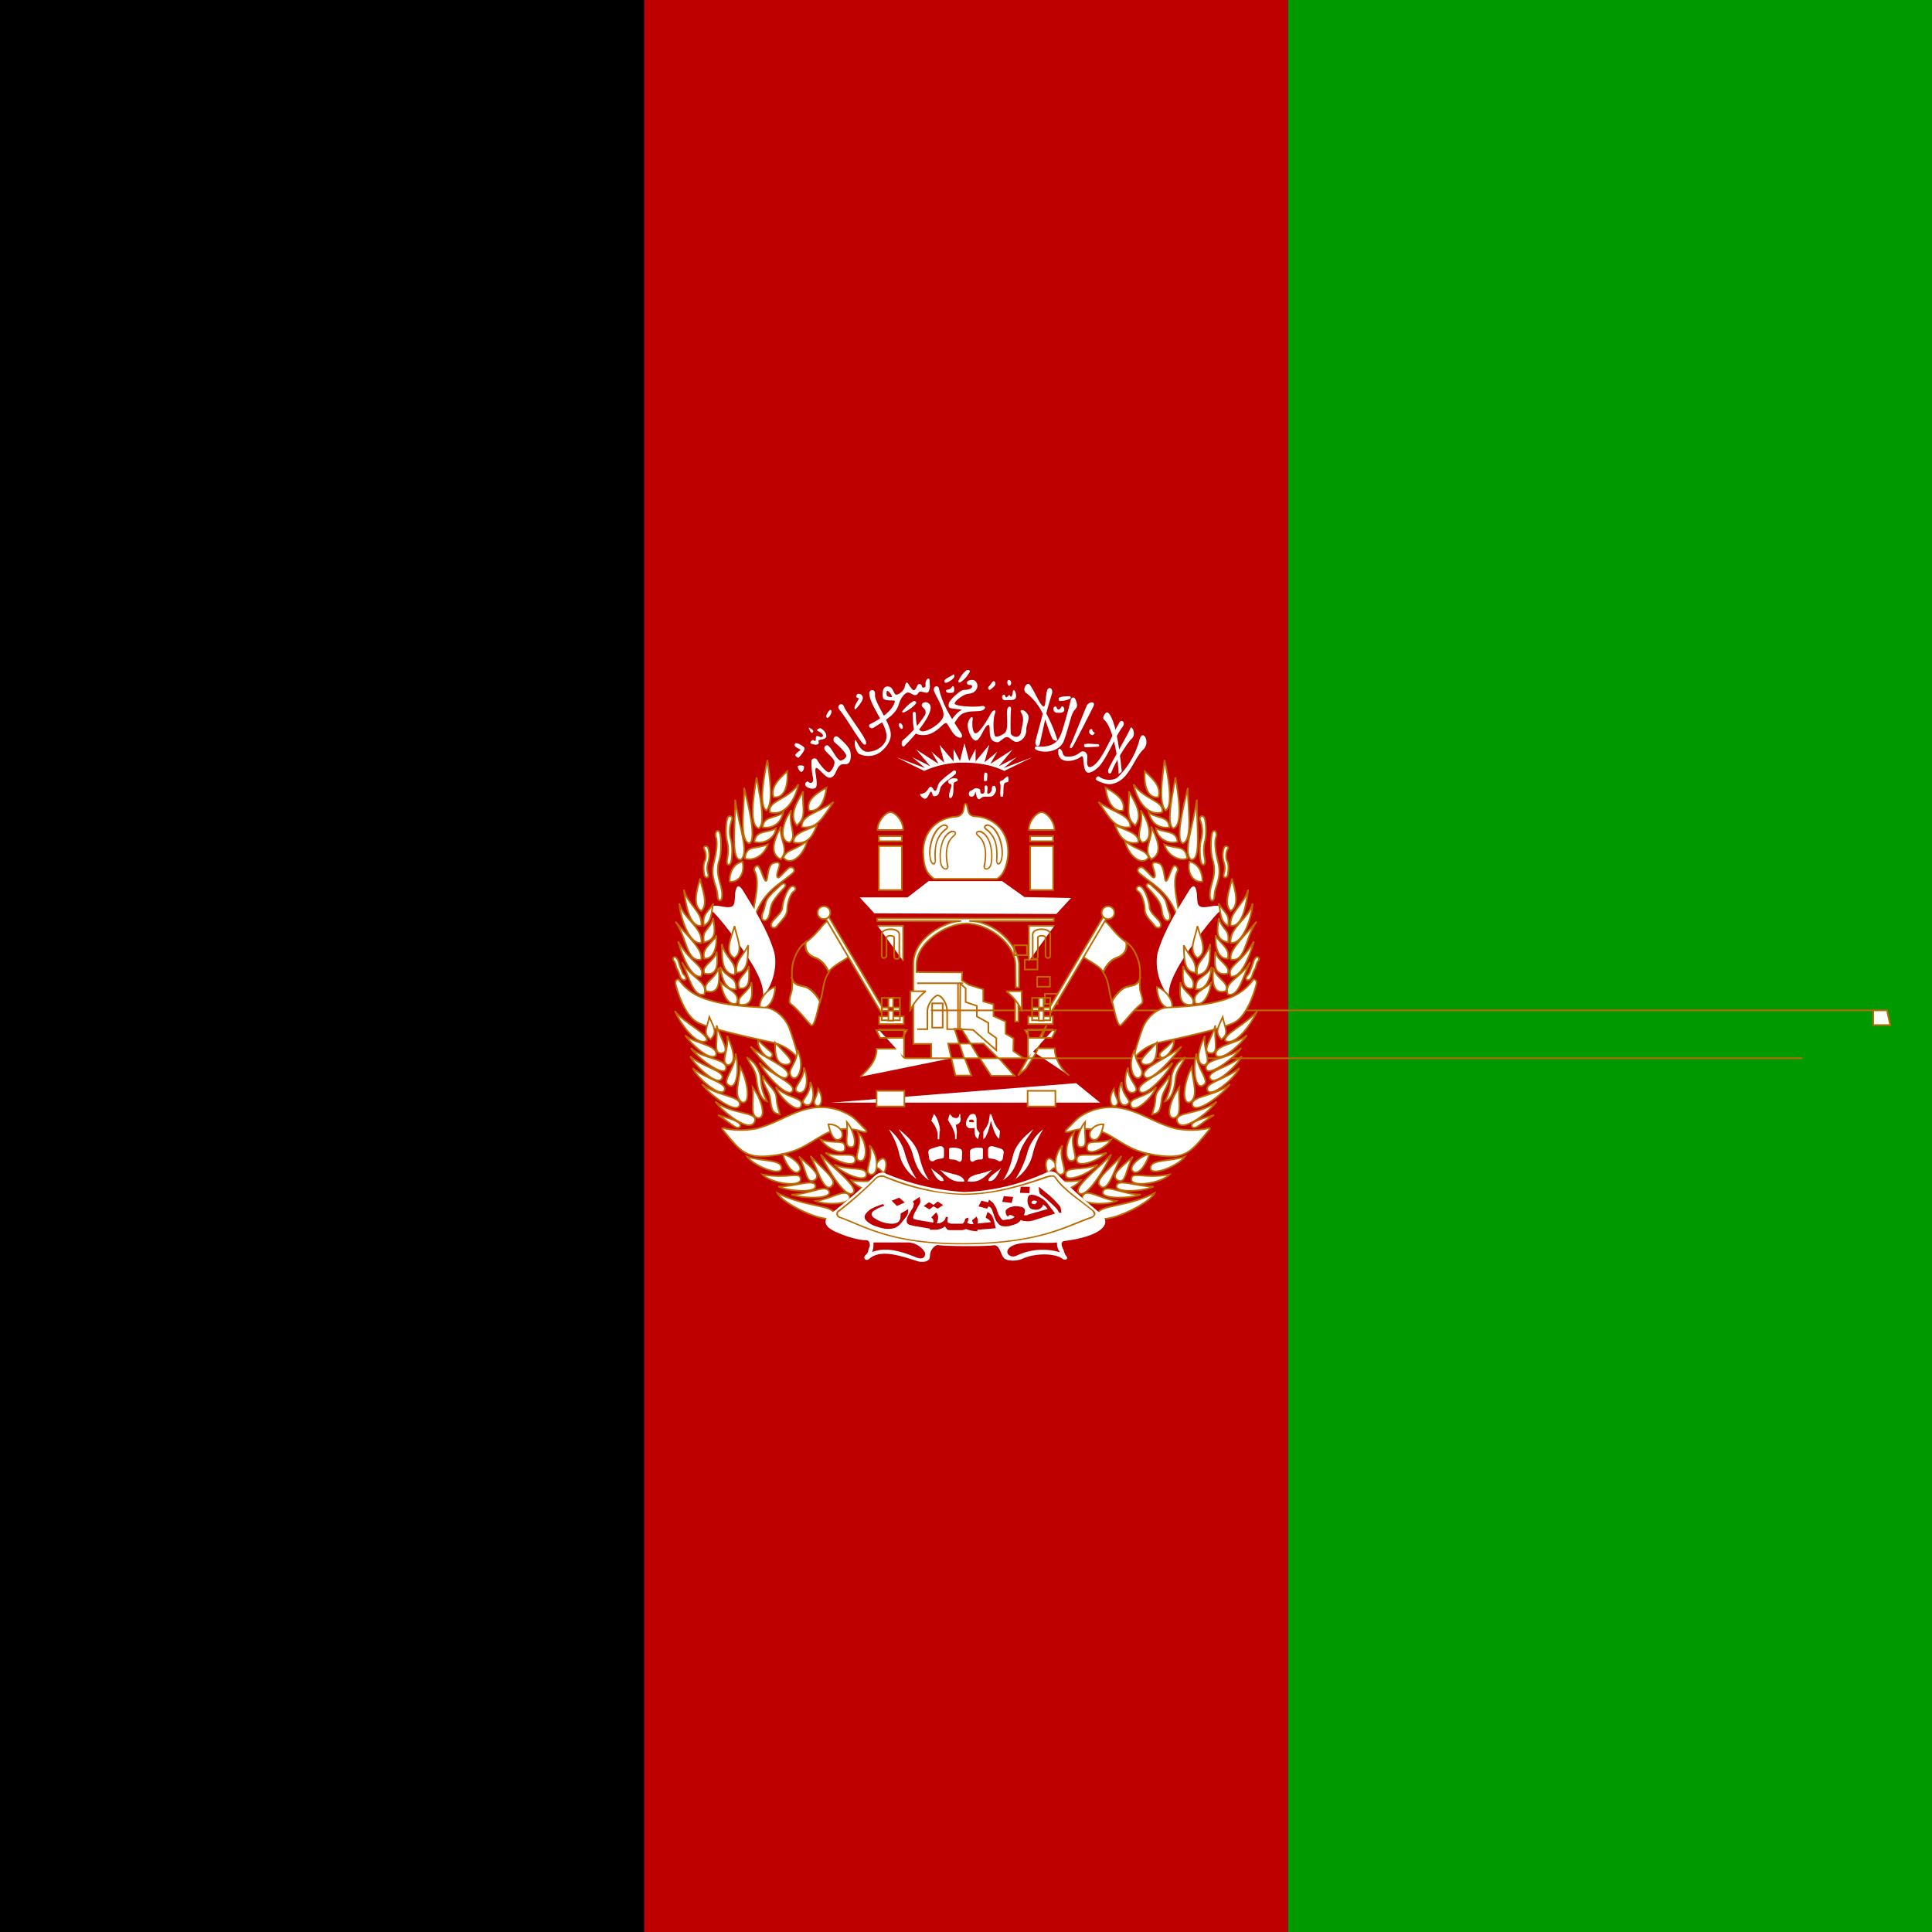 <svg xmlns="http://www.w3.org/2000/svg" xmlns:xlink="http://www.w3.org/1999/xlink" id="flag-icons-af" viewBox="0 0 512 512">
  <g fill-rule="evenodd" stroke-width="1pt">
    <path d="M0 0h512v512H0z"/>
    <path fill="#090" d="M341.3 0H512v512H341.3z"/>
    <path fill="#bf0000" d="M170.7 0h170.6v512H170.7z"/>
  </g>
  <g fill="#fff" fill-rule="evenodd" stroke="#bd6b00" stroke-width=".5" transform="translate(2.2 86.8) scale(.846)">
    <path d="M319.5 225.8h8.3c0 3.2 2 6.6 4.5 8.5h-rem-16c2.5-2.2 3.2-5 3.2-8.5z"/>
    <path stroke="none" d="m266.7 178.5 4.6 5 57 .2 4.6-5-14.6-.3-7-5h-23l-6.6 5.1h-15z"/>
    <path d="M290 172.7h19.7c2.6-1.4 3.5-5.9 3.5-8.4 0-7.4-5.3-11-10.5-11.2-.8 0-1.7-.6-1.9-1.3-.5-1.6-.4-2.7-1-2.6-.4 0-.3 1-.7 2.4-.3.8-1.1 1.5-2 1.6-6.4.3-10.6 5-10.5 11.1.1 4 .6 6.4 3.4 8.4z"/>
    <path stroke="none" d="M257.7 242.8H342l-7.5-6.1h-rem-69.4l-7.5 6.1z"/>
    <path d="m296.4 219.7 1.5 4.6h3.5l-2.8-4.6h-2.2zm-2 4.6 1 4.6h4l-1.5-4.6h-3.5zm7 0 2.8 4.6h5.9l-4.6-4.6h-4.1zm-34.5 10.4c3.1-2.9 5.1-5.3 5.1-8.8h7.6c0 2 .7 3.1 1.8 3h7.7v-4.5h-5.6v-24.7c-.2-8.8 10.6-13.8 15-13.8h-26.3v-.8h55.3v.8H301c7.9 0 15.5 7.5 15.6 13.8v7h-1l-.1-6.9c0-6.9-8.7-13.3-15.7-13.1-6 .1-15.4 5.9-15.3 13v2.2l14.3.1-.1 2.5 2.2 1.4 4.5 1.4v3.8l3.2.9v3.7l3.8 1.7v3.8l2.5 1.5-.1 3.9 3.3 2.3h-7.8l4.9 5.5h-7.3l-3.6-5.5h-4.7l2.1 5.4h-5l-1.3-5.4h-rem-6.2v5.8H267zm22.2-15v4.6h5.3l-1-4.6H289z"/>
    <path fill="none" d="M289.4 211.7h3.3v7.6h-3.3z"/>
    <path fill="none" d="M284.7 219.8h3.2v-5.6c0-2.4 2.2-4.9 3.2-5 1.2 0 2.9 2.3 3 4.8v5.8h3.4v-14.4h-rem-12.8v14.4zm25.6 3.3h4v3.2h-4zm-2.4-5.3h4v3.1h-4zm-3.9-5.4h4v3.1h-4zm-3.3-4.5h4v3.1h-4z"/>
    <path fill="none" d="m298 219.8 4.2.2 7.3 6.4v-3.8l-2.5-1.8v-3l-3.6-2v-3.3l-3.5-1.2V207l-1.7-1.5-.1 14.4z"/>
    <path d="M315.4 210.3h1v7.1h-1z"/>
    <g id="a">
      <path d="M257.3 186.5c-1.2-2-2.7 2.8-7.8 6.3-2.3 1.6-4 5.9-4 8.7 0 2 .2 3.9 0 5.8-.1 1.1-1.4 3.8-.5 4.5 2.2 1.6 5.1 5.4 6.4 6.7 1.2 1 2.2-5.3 3-8 1-3 .6-6.7 3.2-9.4 1.8-2 6.4-3.8 6-4.6l-6.3-10z"/>
      <path fill="#bf0000" d="M257 201.9a10 10 0 0 0-1.6-2.6 6.1 6.1 0 0 0-2.4-1.8 5.3 5.3 0 0 1-2.4-1.5 3.6 3.6 0 0 1-.8-1.5 5.9 5.9 0 0 1 0-2l-.3.3c-2.3 1.6-4 5.9-4 8.7a28.5 28.5 0 0 0 0 2.3c.2.5.3 1 .6 1.3l1.1.8 2.7.7a7.1 7.1 0 0 1 2.6 2 10.5 10.5 0 0 1 1.8 2.6l.2-.8c.8-2.7.7-5.9 2.6-8.5z"/>
      <path fill="none" d="M249.8 192.4c-.5 3.3 1.4 4.5 3.2 5.1 1.8.7 3.3 2.6 4 4.4m-11.7 1.5c.8 3 2.8 2.6 4.6 3.2 1.8.7 3.7 3 4.5 4.8"/>
      <path d="m255.6 184.5 1-.6 17.7 29.9-1 .6-17.7-30z"/>
      <path d="M257.5 183.3a2 2 0 1 1-4 0 2 2 0 1 1 4 0zm15.2-24h7.2v1.6h-7.2zm0 3.1h7.2v13.8h-7.2zm-.4-5h8c.2-2.7-2.5-5.6-4-5.6-1.6.1-4.1 3-4 5.6z"/>
      <path fill="#bd6b00" stroke="none" d="M292.6 155.8c-1.5.6-2.7 2.3-3.4 4.3-.7 2-1 4.3-.6 6.1 0 .7.3 1.1.5 1.5.2.3.4.5.6.5.3 0 .6 0 .7-.3l.2-.8c-.1-2-.1-3.8.3-5.4a7.7 7.7 0 0 1 3-4.4c.3-.2.4-.5.5-.7a1 1 0 0 0-.3-.7c-.4-.3-1-.4-1.5-.1zm.2.4c.4-.2.8 0 1 .1l.1.2c0 .1 0 .2-.3.4a8.2 8.2 0 0 0-3.1 4.6 16.7 16.7 0 0 0-.3 5.6 1 1 0 0 1-.2.6s0 .1-.2 0c0 0-.2 0-.4-.3a3.9 3.9 0 0 1-.4-1.2c-.3-1.8 0-4 .7-6 .7-1.8 1.8-3.4 3-4z"/>
      <path fill="#bd6b00" stroke="none" d="M295.2 157.7c-1.5.7-2.5 2.3-3 4.2a13.6 13.6 0 0 0-.3 5.9c.2 1.3 1 2 1.6 2 .3.1.6 0 .8-.3.2-.3.3-.6.2-1-.4-1.6-.5-3.4-.3-5.1.3-1.7 1-3.2 2.2-4.1.3-.3.5-.5.5-.8a.8.8 0 0 0-.2-.6c-.4-.3-1-.4-1.5-.2zm.2.5c.4-.2.8-.1 1 0l.1.3-.3.4a6.5 6.5 0 0 0-2.4 4.4c-.3 1.8-.1 3.7.2 5.2.1.4 0 .6 0 .8l-.5.1c-.3 0-1-.5-1.2-1.7-.3-1.7-.2-3.9.3-5.7.5-1.8 1.5-3.3 2.8-3.8z"/>
      <path d="M272.3 187.4h8v11h-rem-8zm.5 17.4h7.7v2.4h-7.7zm-.2 4.1h8v8.7h-rem-8zm-.6 10.5h8.7v4.9H272zm1.1-16.6h7l1.4-2.4h-9.6l1.2 2.4zm9.4-8.6.1-6h4.8a17.4 17.4 0 0 0-4.9 6z"/>
      <path fill="none" d="M273.6 196.7c0 1.3 1.5.8 1.5.1v-5.6c0-1 2.4-.8 2.4-.1v6c0 1 1.7.9 1.6 0v-7c0-2.2-5.5-2.1-5.5-.1v6.7zm0 13.3h5.7v7h-5.7z"/>
      <path d="M277.2 213h2v1h-2zm-3.5 0h2v1h-2zm2-3h1.5v3h-1.5zm0 4h1.5v3.1h-1.5zM244 139c.4 5.5-1.4 8.6-4.3 8.1-.8-3 1-5.1 4.3-8.1zm-6.5 12.3c-2.6-1.3-.7-11.5.3-15.8.7 5.5 2 13.3-.3 15.8z"/>
      <path d="M238.4 151.8c4.4 1.5 8-3.2 9.1-8.7-3.6 5-9.5 5-9 8.7zm-3.3 5.1c-3.4-.9-1.4-11.7-.7-16 .7 4.5 3.1 14.5.7 16zm1.2-.3c.2-3.7 3.9-2.7 6.5-4.7-.5 2-2 5.2-6.5 4.7zm-4.2 5c-3.4-1-1.4-12.6-1.6-17.4 1 4.2 4.2 16.3 1.6 17.4zm1.6-.5c2.8.9 6.5-1 6.8-4.3-2.5 1.7-6.3.4-6.8 4.3z"/>
      <path d="M229.5 166.7c-3.2.3-1.8-9.6-1.8-18.8 1.2 8.6 4.5 16.5 1.8 18.8z"/>
      <path d="M230.7 166.3c2.2 1 6.1-.7 7.2-4.4-4 1.7-6.6 0-7.2 4.4zm25.6-22.2c-.6 4.9-2.6 7.7-5.5 7.2-.8-3 1.6-5 5.5-7.2zm-7.8 12.4c4.9.7 6.6-3 10-7.9-4.7 3.4-10.2 4-10 8z"/>
      <path d="M247 156c-2.6-3.2 0-7.3 2-10.7-.4 5.1 1.3 8-2 10.7zm-1 5.3c-.4-3.2 5-3.9 7.4-5.6-.9 1.8-2 6.7-7.5 5.6z"/>
      <path d="M244.8 161.3c-3.7-.4-2.2-6.7.5-10.1-1.1 4.8 2 8.1-.5 10.1z"/>
      <path d="M242 166.6c-4.2-2-1.5-7.2 0-10.3-.6 4.1 2.8 7.2 0 10.2z"/>
      <path d="M242.8 166c2.2 3 6.5-.8 7.4-5.2-3.7 3.1-6.5 2.6-7.4 5.3zm-9.6 20.3c-.4-4.3 2.8-12 .5-16.2-.3-.6.7-2.1 1.4-1.2 1 1.5 2 5.7 2.5 4.1.4-1.7.5-4.6 2-5.2 1-.3 2.3-.6 1.9 1-.4 1.4-1.2 3.4-.3 3.5.5 0 2-2 3.3-3 1-.8 2.6.6 1 1.8-4.8 4-9.5 5.9-12.3 15.2zm-8.7 64.5c-.6 0-1.3-.3-.6.6 5.7 7 7.3 9 15.6 8 8.3-1.1 10.3-3.4 16.2-6.7a14.6 14.6 0 0 1 11.2-1c1.6.5 2.6.5 1.4-.7-1.2-1.1-2.5-2.7-4-3.8a17.5 17.5 0 0 0-12.7-2.7c-6 1-11.1 4.9-17.2 6.4a25 25 0 0 1-9.9 0zm47.8 12.5c1 .2 1.7 2.2 2.3.9.8-2.3.2-4-.8-3.9-1.2.3-3.1 3-1.5 3z"/>
      <path stroke="none" d="M220.6 183c-1.2-1.4-.9-1.8 1-1.9 1.4 0 4.2 1 5.3.1 1-.7.5-3.7 1-5 .2-.9.7-2 2-.2 3.6 5.8 8 12.8 10 19.6 1 3.8 0 9.8-3.4 13.8 0-3.4-1.2-5.7-2.7-8.6-2-3.7-9.1-14-13.2-17.9z"/>
      <path d="M235.5 213.4c4 0 4.7-5.3 4.7-6.8-2 .4-5.4 3.7-4.7 6.8zm34.5 51.9c2.8.6 2.7-6.2-.2-9.1 1.3 4.4-2 8.4.1 9zm-1.2-.1c.2 3.2-8-.4-10-3 4.8 2.1 9.8.4 10 3zm-3.5-4.6c.3 3.1-7 .3-9.3-2.1 4.9 1.6 9-.5 9.3 2zm1.3.4c2.9.7 2.4-6.4-.4-8.8 1.4 4.7-1.8 8.1.4 8.8zm-3-4.3c2.9.7 1.2-5.4-.9-7.8.4 4.4-1 7.5 1 7.8zm-1.5 0c.3 3.2-5.4.8-7.6-2.3 4.8 1.5 7.3-.3 7.6 2.3zm-1.5-2.5c1.8-1.3-.1-4.8-3.7-4.6.4 2.1 1.6 5.9 3.7 4.6zm14 14.7c.1 3.2-8 1.6-10.6-1.8 5.2 1 10.3-.8 10.5 1.8zm-32.4-5.8c.3 3.2-8.6-.4-10.8-3.4 4.7 1.6 10.5.8 10.8 3.4zm5.4 1.3c1.9-1.3-1.9-4.7-5-5.5.4 2.1 3 6.8 5 5.6zm.6 2.3c.2 2.9-9.5 1.3-12-1.4 8.3 1.5 11.7-1.1 12 1.4z"/>
      <path d="M252.8 268.6c1 2.7-8.3 2-11.6.5 5.3 0 10.8-2.4 11.6-.5z"/>
      <path d="M257.1 270.6c1 2.4-7.6 2.4-11.8 1 5.6 0 10.8-3.4 11.8-1zm6.3 1.3c1.6 2.9-7.6 3.1-10.5 1.7 5.2-.7 9.2-4 10.5-1.7zm-10.7-4.9c-2.9 1.8-2.7-3.6-5-7.3 3.6 3.3 7 5.6 5 7.3z"/>
      <path d="M257.9 269c-2.4 2.1-4.4-5.3-6.6-9.5 3.6 4 8.8 7.7 6.6 9.4zm6.8 2c-2 2.4-8-7-10.2-12 3.3 3.9 11.8 10 10.2 12zm-5.8 7.2c-1 3.6-16.2-3.4-18-7.1 8.8 4.6 18.2 3.6 18 7zm-48.7-73.8c-.4-.5-1.4 0-1.2 1.1.3 1.5 2.5 9.2 6.3 11.8 2.7 2 17 5.1 23.4 6.5 3.6.7 6.5 2.5 8.9 5.3a94.4 94.4 0 0 0-3-9.8c-1.2-3-4.4-6.2-7.8-6.3-6.1-.3-14.1-.8-20-3.3a16 16 0 0 1-6.7-5.3z"/>
      <path d="M245.5 234.9c2 1.4 4.1-3.7 1.7-8.6-.1 4.7-3.8 6.3-1.7 8.6z"/>
      <path d="M247.4 239.6c2.7.8 3.5-4 1.8-7.8.3 4.1-4.3 6.6-1.8 7.8z"/>
      <path d="M249.5 243.4c2.6 1.3 3.5-3.6 1.7-7.1.2 4.5-3.7 5.9-1.7 7z"/>
      <path d="M248.4 243.7c-1 3-7-2.7-8-5.8 3.7 3.7 8.7 3.2 8 5.7z"/>
      <path d="M245.7 239c-1.2 3-8.7-5-10.4-8.7 3.7 3.7 11.2 6.5 10.4 8.6z"/>
      <path d="M244.2 234.3c-1.2 3.5-9.3-5.8-11.7-9.1 4 3.6 12.6 6.6 11.7 9.1zm-.3-3.4c3-.6-.1-3-3.7-6.9-.1 4.1.5 7 3.7 6.9z"/>
      <path d="M239 228.5c1.3-1.3-1.1-1.9-4.1-5.3-.5 2.3 2.8 6.5 4.2 5.3zm14 15.2c1.6 1 2.6-2.3.7-5.2-.5 3.2-2.1 4-.7 5.2zm-34.2-20.3c-3.3 2-8.6-6-10-9.3 2.9 3.8 10.6 7.2 10 9.3z"/>
      <path d="M221.7 228c-1.9 2-7.7-3.5-9.7-6.3 3 2.7 10.5 3 9.7 6.3z"/>
      <path d="M224.8 232.2c-.6 2.8-9-3.5-11-6.5 3.6 3.5 11.6 3.2 11 6.5z"/>
      <path d="M223.5 235.3c-1.3 2.5-8.2-3.8-9.9-7 4.3 3.6 11 4.5 10 7zM220 223c2.1-2.3 1.2-3.4-.4-7-.8 3.7-2.1 5.2.4 7zm2.9 4.3c4 .2 0-4.6-1-8.7.4 4.6-1 8.3 1 8.7z"/>
      <path d="M225.4 231.1c2.7-.6 2-4.5-.2-9.2.5 5.1-2.3 8 .2 9.2zm-1 7.7c-1 3-8.8-4-10-6.8 4 3.4 10.7 4.5 10 6.8z"/>
      <path d="M229.1 243.6c-1.1 3-9.3-3.2-11.8-6.6 4.9 4 12.4 3.6 11.8 6.6z"/>
      <path d="M233.9 248.5c-1.3 4.3-9.9-2.6-12.4-6 5.4 4.2 13 3 12.4 6zm-8-11c2.3 1.1 3.2-5.4 1.9-10.1 0 5-4.7 8.8-2 10z"/>
      <path d="M229.8 242.7c2.8.8 2-6.3-.5-11-.3 4.7-2.3 9 .5 11zm5 4.9c3 .1 1-6.1-1.6-9.6.4 4.5-1 9 1.6 9.6zm-5.5 2.6c-1 1.6-3.2-1.3-7-3.5 3.4 1 7.4 2 7 3.5zm-1.8-52.7c3-2.2.7-6.2 0-10-1 3.6-3.4 8.4 0 10zm0 5.3c-4.5-.5-3.8-6.1-4-9.7 1.4 4.9 5 5.7 4 9.8zm.6-.7c3.7-.2 3.5-4.4 3.7-8.6-1.9 3.9-4 4.5-3.7 8.6z"/>
      <path d="M228 207.3c-3 .3-4.4-2.6-5-7 2.7 4.1 5.1 2.8 5 7zm1-.3c3.7.5 3-3.8 3-7-1.2 3-4.2 4-3 7z"/>
      <path d="M223.2 205.2c.3 2.8 2.1 7.6 5 6.5 1.1-3.4-2.6-4.1-5-6.5z"/>
      <path d="M229 212c-1.2-2.4 3-3.7 3.8-6.9.5 4.6.1 7.6-3.8 7zm-11.9-29.2c2.3-2.4.3-6.4-.4-10.2-1 3.6-2.5 8.4.4 10.2zm0 4.6c-4 .5-5-7.7-5.5-11.3 1.4 4.9 6 7 5.5 11.4zm.8 0c2.8-1.5 2.2-4.7 3-7-1.8 2.9-3.6 3.3-3 7z"/>
      <path d="M217 192.8c-4.1.3-6.6-8.8-6.8-12.4 1.3 4.9 7.4 7.5 6.9 12.4zm.9-.2c4-.9 3.5-3.5 2.9-7.6-1.3 4.2-3.5 3.3-2.9 7.6z"/>
      <path d="M217 198c-4.6.8-4.3-6.6-8-11.9 3.2 4 9 9 8 11.9zm1-.3c3.6.2 4-5.1 3.8-7.3-.9 2.2-5 4.2-3.7 7.4z"/>
      <path d="M209.8 192.3c1.7 5.7 4.2 11.4 7.2 11 1.5-3.3-2.9-3.7-7.2-11z"/>
      <path d="M218.1 202.4c-1.2-2.5 3-3.7 3.8-6.9.5 4.6.1 7.6-3.8 6.9zm-7.1-3.6c2.5 5.1 3.6 11 7 10.1 1.3-4-3.8-4.8-7-10.1z"/>
      <path d="M218.7 208c-1.5-2.8 2.7-3.7 3.8-7.4.5 4.8 0 8.3-3.8 7.3zm7.2-34.5c2.4.6 5-2.1 4.1-6.2-2.8.6-4 3.2-4.1 6.2zm-7.9-2.1c.2 1.2 1.7 1.3 1.2-.4a5.3 5.3 0 0 1 0-3.4 7.5 7.5 0 0 0 0-4.6c-.4-1-1.8-.4-1.2.4.6.9.7 2.8.2 3.7-.6 1.3-.4 3-.2 4.3zm22.9 16c-1 1.3-2.9.4-1.4-1.5 1.2-1.5 3-2.8 3-4.4.2-2 1.3-5 2.4-6.1 1.1-1.1 2.4.4 1.2 1.2-1.3.8-2.2 4.4-2.1 5.8-.1 2-2 3.5-3.1 5zm-3-2.3c-1 1.4-2.4.5-1.6-1.7.7-1.5.8-3.5 1.6-4.6 1.2-1.7 3-3.1 4.1-4.2 1.2-1 2 0 1 1a27 27 0 0 0-3.3 4c-1.4 2.2-.8 4-1.8 5.5zm-15.7-7.2c-.1 2 1.5 2.4 1.4-.4 0-3-2.2-5.8-1-10.3.8-2.2.8-6.3.4-8.4-.4-2.2-2-.8-1.3.9.6 2-.1 5.6-.6 7.5-1.5 5.4 1.2 8 1 10.7zm4.3-11c-.2 1.9-1.8 2-1.3-.5.4-2 .4-3.6 0-5.3-.6-2.1-.4-5.7 0-7.2.5-1.6 2-.7 1.4.5a9.9 9.9 0 0 0-.3 5.9c.6 2 .5 4.8.2 6.7zM210.9 204c.8.9 2 .3 1-1-1-1-.7-1.2-1.3-2.4-.6-1.4-.5-2.1-1.2-3-.7-1-1.6 0-1 .7.8 1 .6 1.6 1 2.5 1 1.5.7 2.3 1.5 3.2zm20.4 24.6a8.6 8.6 0 0 1 4.4 6.7 16 16 0 0 0 2 7.1c-2-.5-3-3.7-3.3-6.8-.3-3.2-2-4.5-3-7zm5.1 5.9c1.7 3.1 4 4.3 4.2 6.6.2 2.7.4 2.8 1.1 5.4-2-.5-2.5-.7-3-4.7-.3-2.8-2.6-4.7-2.3-7.3z"/>
      <path stroke="none" d="M289 263.3c1 1.8 2 4.5 4 4 0-1.3-2.1-2.3-4-4zm3 .6c3.7 1.6 7 1.2 7.5 3.6-3.6.4-5-1-7.6-3.6zm-16.1-12.7a14 14 0 0 1 5 7.7 29 29 0 0 0 3.6 7.8 13 13 0 0 1-5.3-7.4c-.7-3-1.6-5.3-3.3-8zm3.1 0c2.8 2.2 5.4 4.8 6.2 7.9.8 2.9 1.3 5.1 3.2 8-3-1.9-4.1-4.7-5-7.8-.7-3-2.5-5.2-4.4-8zm9.2 7.3a1.1 1.1 0 0 1 .7-1.2 33.4 33.4 0 0 1 2.6-.8c1-.3 1.6.4 1.6.9v2c0 .7-.2.8-.7.9-.7.1-1.7.2-2.4.7-.6.4-1.2.1-1.5-.5l-.3-2zm10.6 0c0-.6-.2-1.1-.6-1.2a5.4 5.4 0 0 0-2.4-.4c-1 0-1.1.2-1.1.6v2.1c0 .8 0 .8.4 1 .7 0 1.8 0 2.5.6.5.3 1 0 1.1-.6l.1-2.1z"/>
    </g>
    <use xlink:href="#a" width="100%" height="100%" x="-600" transform="scale(-1 1)"/>
    <g stroke="none">
      <path d="M328.5 286.6c0 1.2.2 2.2 1 3.1a19 19 0 0 0-13.8 1.1c-1.8.8-4-1-1.9-2.7 3-2.3 9.7-1 14.7-1.5zm-57.5 0a7 7 0 0 1-.4 3c4.4-1.7 9.1-.2 13.6 1.6 3 1.3 3.3-1 2.8-1.7a6.5 6.5 0 0 0-5-2.9h-11zm3.8-21.7c-1.3-.5-2.7 0-4 1.4-4.3 4.2-9.4 8.3-13.5 11.6-1.5 1.3-3 3.7 3.4 6 .3.2 5 2 8 2 1.3 0 1.3 1.8 1 2.3-.5 1-.1 1.4-1.1 2.3-1.1 1 0 2.1 1 1.3 3.6-3.2 9.6-1.1 15.3.7 1.4.4 3.8.3 3.8-1.6 0-2 1.5-3.4 2.4-3.5 2.4.4 14 .5 17.5.1 2-.3 2.2 2.9 3.3 4 .8.9 3.7 1.1 5.8.2 4-1.8 10-1.8 12.5 0 1 .7 1.9 0 1.3-.7-.8-1-.7-1.6-1.1-2.4-1-2-.2-2.4.8-2.5 11-1.5 14.6-5.2 11.2-8.3-4.4-3.8-9.2-7.7-13.4-12.2-1.2-1.2-2-1.7-4.3-.7a66.5 66.5 0 0 1-25.3 5.9 76 76 0 0 1-24.6-5.8z"/>
      <path fill="#bd6b00" d="m326.6 265.5-1.6.4c-9 3.2-17.2 5.4-25.7 5.4-8.3 0-17-2.4-24.9-5.6a2.3 2.3 0 0 0-1.5 0c-.5.1-1 .4-1.3.7a115.5 115.5 0 0 1-11.8 10.3c-.7.5-.6 1.8.5 2.2 8.3 3 16.4 8.5 39.6 8.3 23.5-.2 31.8-5.6 39.2-8.1.5-.2 1-.5 1.3-1a1 1 0 0 0 .1-.8 2 2 0 0 0-.6-.8c-4.3-3.5-8.8-6.3-11.8-10.4-.3-.5-.9-.6-1.5-.5zm0 .5c.5 0 1 0 1.1.3 3 4.3 7.7 7 11.9 10.5l.4.7a.5.5 0 0 1 0 .4c-.1.3-.6.6-1 .7-7.6 2.6-15.7 8-39 8.2-23.2.2-31.2-5.3-39.5-8.3-.8-.4-.7-1.2-.4-1.4 4.2-3.2 8.2-6.8 11.8-10.4a2.5 2.5 0 0 1 1.1-.6h1.2a68 68 0 0 0 25 5.6c8.7 0 17-2.2 26-5.3a6.7 6.7 0 0 1 1.5-.4z"/>
      <path d="M269.7 114.6c0-1.4 2-1.5 1.8.4-.3 2.3 4.5 8.3 4.9 12 .3 2.5-1.5 4.6-3.2 6a6.6 6.6 0 0 1-6.8.5c-.9-.8-1.7-3.3-1-4.3.2-.3 1.3 3.7 3.7 3.7 3.3 0 6-2.5 6-4.7.2-3.8-5.3-9.8-5.4-13.6zm9.5 9.4c.6-.4 1.4 1.3.8 1.7-.5.3-1.5-1.3-.8-1.8zm1.5-3.5c-.3.2-.8 0-.7-.2a12 12 0 0 1 3.6-3.3c.4-.2 1 .4.8.7a11 11 0 0 1-3.7 2.8zm12.6-10c.3-.6 2.1-1.3 2.6-1.7.4-.5.6.4.4.7-.3.7-1.9 1.7-2.6 1.8-.3 0-.6-.4-.4-.7zm4.3.3a8.3 8.3 0 0 1 2.5-3.4c.5-.3 1.3 0 1.1.4a9 9 0 0 1-2.9 3.3c-.3.3-.8 0-.7-.3zm-3.7 2.7c-.3.2-.1.7.1.8.6.2 1.5.2 2 0 .6-.4.3-2.9-.5-1.6-.6.8-1 .6-1.6.8zm-7.3 5.6c-1.3-1 .4-2.4 1.7-1.4 2.7 2-4 9.8-7.6 13.4-.7.7-1.3-1-.4-1.9a33.7 33.7 0 0 0 6.7-7.6c.4-.5.7-1.6-.4-2.5zm15.3-6.6c.1-1-1.6 0-1.6-1.3 0-.7 1.9-1.2 2.7-.4 1.3 1.4.3 3.7-2 3.9-1.8 0-5 2.7-4.5 3.2.5.7 5.4 1.1 8.3.7 1.8-.3 1.4 1.3-.4 1.5-1.8.2-3.2 0-4.8.6-2 .5-2.8 3-3.9 4-.2.2-.8-.8-.6-1.2.8-1.2 2-3 3.4-3.6.8-.3-2.4-.4-3.4-.7-.8-.2-.6-1.3-.3-1.9.4-.8 3.4-3.9 4.7-3.8 1.1 0 2.3-.3 2.4-1zm5 .2c.6-.5 1-1.3 1.5-1.8.3-.3.9 0 .8.8-.1.7-1 1.2-1.5 1.7-.5.3-1-.4-.7-.7zm6.5-2.3c.9 0 1 1.6.2 1.8-.6.2-1-1.7-.2-1.8zm-2.1 5c0 1.5.7 1.4 2 1.3 1.3 0 2.4 0 2.4-1.2 0-1.3-.7-2.5-1-1.6-.1.8-.3 2.2-.8 1.6-.4-.5-.2-.6-1 .2-.5.5-.5-.2-.8-.6-.2-.3-.8.2-.8.4zm-9.2 7.2c-.3 1.9 0 4.5.9 4.5 1.2 0 3.6-4 4.8-6.2.7-1.2 1.8-1.4 1.3-.1-.7 1.9-.6 6 0 7.2.4.6 3-.6 3.4-1.5.8-1.7.1-4.8.4-6.7.1-1.2 1.3-1.5 1.2-.3a75.6 75.6 0 0 0-.1 7.5c0 1 2.9 2.4 3.3-.6.2-1.8 1.2-3.7 0-5.7-.8-1.3 1.1-1.2 2.1.6.7 1.2-.6 3.2-.5 4.7 0 2.4-1.8 3.8-3.1 3.8-1.2 0-2-1.5-3-1.5s-2.2 1.7-3 1.6c-3.6-.2-1.7-5.3-2.8-5.4-1.2 0-2.5 5-4 4.9-1.4-.2-3-4.2-2.3-5.8.5-1.6 1.5-2 1.4-1zm16.9-8c-1.7-1 0-3.7.9-2.8 1.6 2 3.2 6.5 4.4 6.9.7.2.6-3.4 1.1-5 .4-1.3 1.8-.9 1.6.7-.1.5-2 6.4-1.8 6.6a47.1 47.1 0 0 1 3.3 7.8c.3 1.2-1.1.4-1.3.2-.9-1.4-2.4-6.5-2.4-6.2l-1.7 7.7c-.2 1-1.7.8-1.3-1 .3-1.4 2.3-8.3 2.2-8.6a17.2 17.2 0 0 0-5-6.3z"/>
      <path d="M322 131.2c-.4 0-1.2 1 1.2 1.5 3.1.6 6.6-.5 7.6-3.6 1.3-3.7 2-7.2 2.7-8.5.8-1.5 1.8-1.4 1-3.6-.5-1.7-1.5-1.2-1.7-.3-.5 2.3-2.6 10-3.3 11.3-1.2 2.6-3.7 3.6-7.5 3.2z"/>
      <path d="M328.4 119c-.4-.7-1.2 0-1 .7a1.2 1.2 0 0 0 1.2 1c.7 0 2.2.1 2.2-1 0-.8-.7-1.5-1.1-.6-.5.8-1 .7-1.3 0zm.7-3c-.2.2 0 1.1.3 1a7 7 0 0 0 3.3-.8c.2-.2.1-.7-.2-.7-1 0-2.6 0-3.4.5zm8.8 2.3c.8-1.2 2.8-1.3 2 .4a614.3 614.3 0 0 1-6.3 12.3c-.8 1.4-1.4.7-.8-.4.7-1.4 4.9-12 5.1-12.3z"/>
      <path d="M330.2 133c-.2-.8-1.5-2-1.3.2.2 3.8 5.5 2.6 7 1.3s.3 4.3 2.2 4.9c1 .3 3-1.1 4-2.4 2.7-3.5 4.5-8.6 7-12 1-1.4-.5-2.4-1-1.3-2.4 3.8-5.2 11.6-8.3 13.6-2.5 1.6-1.7-2-1.8-3.2-.1-.8-1.1-2-2.4-.9a5.5 5.5 0 0 1-3.7 1.2c-.7 0-1.4 0-1.7-1.4z"/>
      <path d="M339.6 126c0-.3-1.1-.4-1 .7 0 .8 1 1 1.1 1 1.5-1.2-.3-.6-.1-1.8zm-2.3 4.4c-.3 0-.6 1 .2 1.1l3.9-.2c.4 0 .6-.9-.4-.8-1.2 0-2.7-.3-3.7 0zm-62-16.6c.5 0 1.6 1.4 1.5 1.9 0 .2-1.2 0-1.5-.3-.3-.3-.2-1.6 0-1.6zm-5.3 10.4c-1 .6.2 1.7 1 1.2 2.8-1.9 7-3.8 8-7.5.3-1.2 1.4-3.1 2.5-3.5 1-.5 2.6 1.9 3.6 0 .6-1 2.7.7 3.2-.4.6-1.3.3-2 .3-3.4 0-.8-.7-1-1.2.3-.2.6 0 1.2-.1 1.6-.2.2-.6.4-1 .2-.2-.2 0-.7-.6-1-.2 0-.6-.1-.8.2-.7 1.3-1 2.5-2.1 1-.9-1-1.4-3.1-2-.3-.2 1-1.7 2.4-2.6 2.4-1.1 0-.8-3-3.2-2.5-1.3.3-1.2 2.7-1 3.5.3 1.3 4 .4 3.7 1.2-.6 2.7-4.4 5.4-7.7 7zm-22.7 13.2c-.1.5.5 1.7 1.1 1.8.6 0 1-1.3.8-1.8-.2-.3-1.8-.3-1.9 0zm3.3 4.9c-.4-.4-1.6.7-.6 1.5.5.5 2.5 1.1 3 .2.8-1.2-.7-5.5 0-6 .5-.5 2.8 2.8 4 3 2.7.4 2-4.6 5-4.2 1.9.2 2.1-2.2 1.8-3.8-.2-1.5-2.6-3.6-3.7-4.6-1.4-1.2-2.1 1-1.2 1.6 1.2 1 3.3 2.9 3.6 4.1.1.6-1.4 1.8-2 1.5-1.4-.8-2.6-4-3.8-4.7-.4-.2-1.4.3-1 1.3.6 1.1 3 2.7 3.1 3.9.1 1-1 3.2-1.8 3.2-.9 0-3-2.7-3.7-4-.4-.5-1.5-.5-1.7.4a22 22 0 0 0 .5 5.5c.2 1.6-.9 1.7-1.5 1.1zm-4-8.6c-.4.4.8 1.2 1 1 .4-.4 2.1-2.3 1.8-3-.3-.6-2.6-2-3-1.3-.7 1.1 2.2 1.7 1.7 2a7 7 0 0 0-1.5 1.3zm4.1-8.4s.8 2.5 1.4 1.4c.4-.7-1.4-1.4-1.4-1.4zm1.2 4c-.2 0-1 .7-.5 1 .8.4 2.9.8 2.4-.7-.3-.9 3.2 0 2.3-2.4a3.7 3.7 0 0 0-1.7-1.7c-.4 0-1.5.5-.8.9.5.2 2 1.1 1.5 1.7-.7.6-1.1-.3-1.9-.1-.4 0-.1 1.2-.4 1.5 0 .2-.7-.4-.9-.3zm5.5-9.5a3.5 3.5 0 0 0-1.2 2c0 .2.3.6.5.5a3.2 3.2 0 0 0 1.2-1.9c0-.3-.2-.8-.5-.6zm2.8-.3c-.8-1 1-2.6 1.7-.5.5 1.3 5.5 7.9 6.5 10.1.8 1.5 0 2.1-.9 1-2.5-3.2-4.6-7.2-7.3-10.6zm5.2.1c.9-1 2.7-3 2.2-4-.4-1-1.5-1-1.7-.7-1 1.3.8 1 .5 1.4-.5 1-1 1.6-1.3 2.6-.1.3.1.9.3.7zm77.8 3.2c-.7-.5.6-3 1.5-2 2.3 2.7 3.4 11.6 4.1 18.3 0 0-1 .9-1 .7 0-3.5-1.5-14.4-4.6-17zm-53.1-8.6c-.8-1.8 1.1-2.4 1.4-1.2 1.3 5.8 4.5 10.2 7 14.1.7 1.2 0 2-1.7.8-1.2-.8-2.5-3.9-3-4-1.2-.2-3.8 5-9.1 3.5-1.4-.4-1.3-4.5-1.4-6.3 0-.9 1-1 1 0 0 1.7 0 5.2 2.1 5.4 1.8 0 5.6-2.4 6.4-4.4.8-2-1.9-5.9-2.7-8z"/>
      <path d="M344.6 138.4c.4-1.2 6.1-10.8 6.9-12.9.4-1 2 1.8.4 3.3-1.4 1.2-5.5 8-6.3 10.4-.4 1-1.4.5-1-.8z"/>
      <path d="M354.3 129.3c1-4 3.6.6 1.3 2.8-3.4 3.4-4.5 9.9-10 10.9-1.4.3-4-.7-4.8-1.3-.3-.2.2-1.6 1.1-.9 1.3 1 4.1 1.3 5.6.1a25.4 25.4 0 0 0 6.8-11.6zm-57 12.7c-.3.3-1 .3-1.1.7-.3 1.4 0 2.2-.3 3.6s-1.3 1.4-1.2.3c0-1.4 1.3-3.5.4-3.6-.6-.1-1-.9-.4-1.3 1.1-.7 1.7-.6 2.4-.4.3.1.4.5.2.7z"/>
      <path d="M296.5 140c-1.4 1.4-2.8 1.9-4.1 3.5-.6.6-.5 1.5-.9 2.4-.3.9-1.4 1-1.7.9-.5-.4-.4-2-1-1.2-.6.9-.9 2-1.7 2-.7 0-2-1.5-1.3-1.5 2.3-.3 2.2-2 3-2.2 1-.1 1 1.5 1.7 1.2.4-.2.7-2.1 1.2-2.6 1.5-1.6 2.7-2.4 4.3-3.6.7-.6 1.3.5.5 1.2zm5.3 5c-1.2.2-1 1.7-.6 1.8.5.3 1.4.4 1.7-1.3.2-.7.3 3.5 1.8 1.9 1-1 3.1.2 4-1 .7-.9 1-1.5.4-2.7-.2-.3-1-.2-1 .7 0 .8-.5 1.7-1.3 1.6-.4-.1.2-1.9-.2-2.4a.5.5 0 0 0-.7 0c-.3.4.3 2.2-.6 2.4-1.2.2-.6-1.2-1-1.4-1.7-.8-1.8.2-2.5.3zm9-3c.9-.2.6-.2 2-1.3.5-.4.6.8.5 1.3 0 .7-1 .2-1.3.9-.4.9-.2 3-.4 3.8 0 .4-.8.4-.8 0-.2-1 .1-2 0-3.3 0-.4-.5-1.1 0-1.3zm-5-2.5c-.2.9-.2 1.6-.2 2.3 0 .5 1 .2 1 .1 0-.8.2-2 0-2.3-.2-.1-.7-.3-.8-.1z"/>
      <path d="m299.5 130.2-1.4 5.6-2-3.8v3.9l-4.4-5.2 1.5 5.6-4-3.4 2.2 3.8-7-4.5 4.4 5.2-5.6-2.8 4 3.4-9-3.4 8.7 4.3a29 29 0 0 1 12.6-2.6c4.9 0 9.3 1 12.5 2.6l8.8-4.3-9 3.4 4-3.4-5.5 2.8 4.3-5.2-7 4.5 2.2-3.8-4 3.3 1.5-5.5-4.3 5.2V132l-2 3.8-1.5-5.6z"/>
    </g>
  </g>
  <path fill="#fff" d="m249 299.7-.1 2.2h-.4v-1.5a7.4 7.4 0 0 0-.4-1.3 5.8 5.8 0 0 0-.5-1 11.3 11.3 0 0 0-.8-1.1l.7-1.8a5.3 5.3 0 0 1 1.1 2 7.5 7.5 0 0 1 .5 2.5m5.5-3.4c0 .6-.1 1-.3 1.2-.2.3-.6.5-1 .6l.2 1.1a5.3 5.3 0 0 1 0 1.7v1h-.4v-1a4.4 4.4 0 0 0-.2-.8 28.8 28.8 0 0 0-.3-.8 8.4 8.4 0 0 0-.6-1.2l-.8-1.3.5-1.6.8.9.7.2c.7 0 1-.3 1-1h.3a8 8 0 0 0 0 .5v.5m5.1 3.9-.4 1.7-.6-.6a3.5 3.5 0 0 1-.3-1 9.9 9.9 0 0 1 0-1.4 3 3 0 0 1-.9.1c-.4 0-.7 0-1-.3a1 1 0 0 1-.4-.8c0-.7.2-1.3.6-1.8.3-.6.7-.9 1.2-.9.3 0 .6.1.7.3l.3.8v1.6c0 .7 0 1.2.2 1.4 0 .3.3.5.6.9m-1.5-2.9c0-.4-.3-.6-.7-.6a.8.8 0 0 0-.4.1c-.2.1-.2.2-.2.3 0 .2.2.3.8.3a2.2 2.2 0 0 0 .5 0m6.9 2.3-.2 2.1c-.4-.3-.8-.8-1.1-1.5a20 20 0 0 1-1.1-3.3 41.3 41.3 0 0 1-.8 3l-.6 1.3a2 2 0 0 1-.6.6v-2l.8-1.2a6 6 0 0 0 .6-1.4 16 16 0 0 0 .3-2h.4l.7 2a6.7 6.7 0 0 0 1.6 2.4"/>
  <path fill="#bf0000" d="M280.5 319.2c.3.3.5.6.6 1l.2 1.2h-.6a6.2 6.2 0 0 0-.7-1.1 15.2 15.2 0 0 0-1-1l-1.3-1.2a27.3 27.3 0 0 0-1.6-1.3l-.5-.4-.2-.6a9 9 0 0 1-.1-1.3l2.1 1.7a35.3 35.3 0 0 1 2 1.8l1.1 1.2m-7.6-4.6-.1 1.6-2.5-.1.2-1.6h2.4m6.7 7.1-6 1.9-1.2-1.6 5.2-1.5a6.3 6.3 0 0 0-.5-.7l-.7-.5a1.1 1.1 0 0 1-.4.8 2 2 0 0 1-.8.5 2.7 2.7 0 0 1-1.4 0c-.5 0-.8-.3-1-.6a3.1 3.1 0 0 1-.5-1.7c0-.8.2-1.3.6-1.5.6-.2 1.4 0 2.5.5a6.5 6.5 0 0 1 2.4 2l1.8 2.4m-4.7-3.2a3.1 3.1 0 0 0-.6-.2.9.9 0 0 0-.5 0 .5.5 0 0 0-.4.3.4.4 0 0 0 0 .4l.4.2h.5a.9.9 0 0 0 .3-.3l.3-.4m-6.4-1.2-.4 1.6-2.5-.3.4-1.5 2.5.2m6 6-1.4.4a4.2 4.2 0 0 1-1.4 0 2.8 2.8 0 0 1-1.2-.3c-.2.4-.6.7-1.1 1a5.9 5.9 0 0 1-1.3.4l-1 .3-.8-1.6 1-.2 1-.3.6-.4a4.7 4.7 0 0 0-.7-.4 1 1 0 0 0-.6-.1.3.3 0 0 0-.2 0 .5.5 0 0 0 0 .3h-.5c-.4-.7-.5-1.2-.3-1.6.3-.4.8-.7 1.6-.9.8-.2 1.5-.2 2.1 0 .6 0 1 .3 1.2.6.1.2.2.4.1.6 0 .2 0 .5-.3 1a1.6 1.6 0 0 0 1 0l1.3-.3.8 1.6m-6.4 1.5-1.3.2c-.7 0-1.3 0-1.8-.4a4.3 4.3 0 0 1-1.3-2l-.6-1.7a2 2 0 0 0-.6-1l-.8-.3.5-1.7 1.1.9.8 1.3.4 1.2a5 5 0 0 0 1 1.7c.2.3.4.4.7.3l1.3-.2.6 1.7m-5.5-6-.9 1.5-2.3-.6.8-1.5 2.4.6m1.4 6.7-6 .5-.3-1.6 5-.5a1.9 1.9 0 0 0-.6-.7 6 6 0 0 0-.8-.5l.5-1.5c.5.3 1 .6 1.2 1 .2.4.5 1 .6 1.7l.4 1.6m-4.8.8a13 13 0 0 1-1.8-.2 8.3 8.3 0 0 1-1.3-.4 4.5 4.5 0 0 1-1 .3h-3c-.5 0-.8 0-1-.2l-.6-.8a3.3 3.3 0 0 1-1.3.7 4 4 0 0 1-1.3.2h-1.4l.2-1.8 1.3.1c.7 0 1.3 0 1.7-.3.6-.3 1-.8 1-1.4h.6a22.9 22.9 0 0 0-.1 1c0 .3 0 .5.3.6l.7.2h2.9c.4-.2.6-.5.7-1l.1-.3a2.6 2.6 0 0 1 .4-.2l.4-.1v.6l-.3.8a6.4 6.4 0 0 0 1.7.4c0-.1 0-.3-.2-.5 0-.3-.2-.4-.2-.5a.4.4 0 0 1 .1-.2l.3-.2.8-.7.3.7c0 .2.1.5 0 .8l-.1 2.4m-9-7-1.5 1-1.1-.6-1.1.8-1.5-.9 1.4-1 1.2.7 1.1-.9 1.5 1m-2.4 6.4-5.8-1 .7-1.6 4.8.8a1.3 1.3 0 0 0 0-.8 4 4 0 0 0-.5-.6l1.3-1.3c.3.4.5.8.5 1.2 0 .4 0 1-.4 1.7l-.6 1.6m-4.9-.8-1.2-.3c-.7-.1-1.1-.4-1.2-.9-.1-.5.1-1.2.7-2.2l1-1.7.2-.9-.3-.6 1.8-1.2.2 1.1c0 .4-.2.9-.6 1.4l-.6 1.2a4 4 0 0 0-.7 1.7c0 .3.1.5.4.5l1.2.3-.9 1.6m-3-6.3-2 .9-1.4-1.4 2-.8 1.5 1.3m-.9 5.3a4 4 0 0 1-1.2 1.1c-.4.3-.9.4-1.4.5a7 7 0 0 1-1.9 0 11.8 11.8 0 0 1-2.2-.6 6 6 0 0 1-2.7-1.6c-.5-.6-.5-1.2 0-1.8a5.6 5.6 0 0 1 1.5-1.3 18.8 18.8 0 0 1 3-1.2l.4.4c-1 .4-1.8.7-2.2 1a3.3 3.3 0 0 0-1 .7c-.3.4-.3.8.1 1.3a8.4 8.4 0 0 0 5 1.8c1 0 1.6-.3 1.9-.6l.4-.7.1-1.4 2-1.2-.1 1.2c-.1.4-.4.8-.8 1.3l-.9 1.1"/>
</svg>
